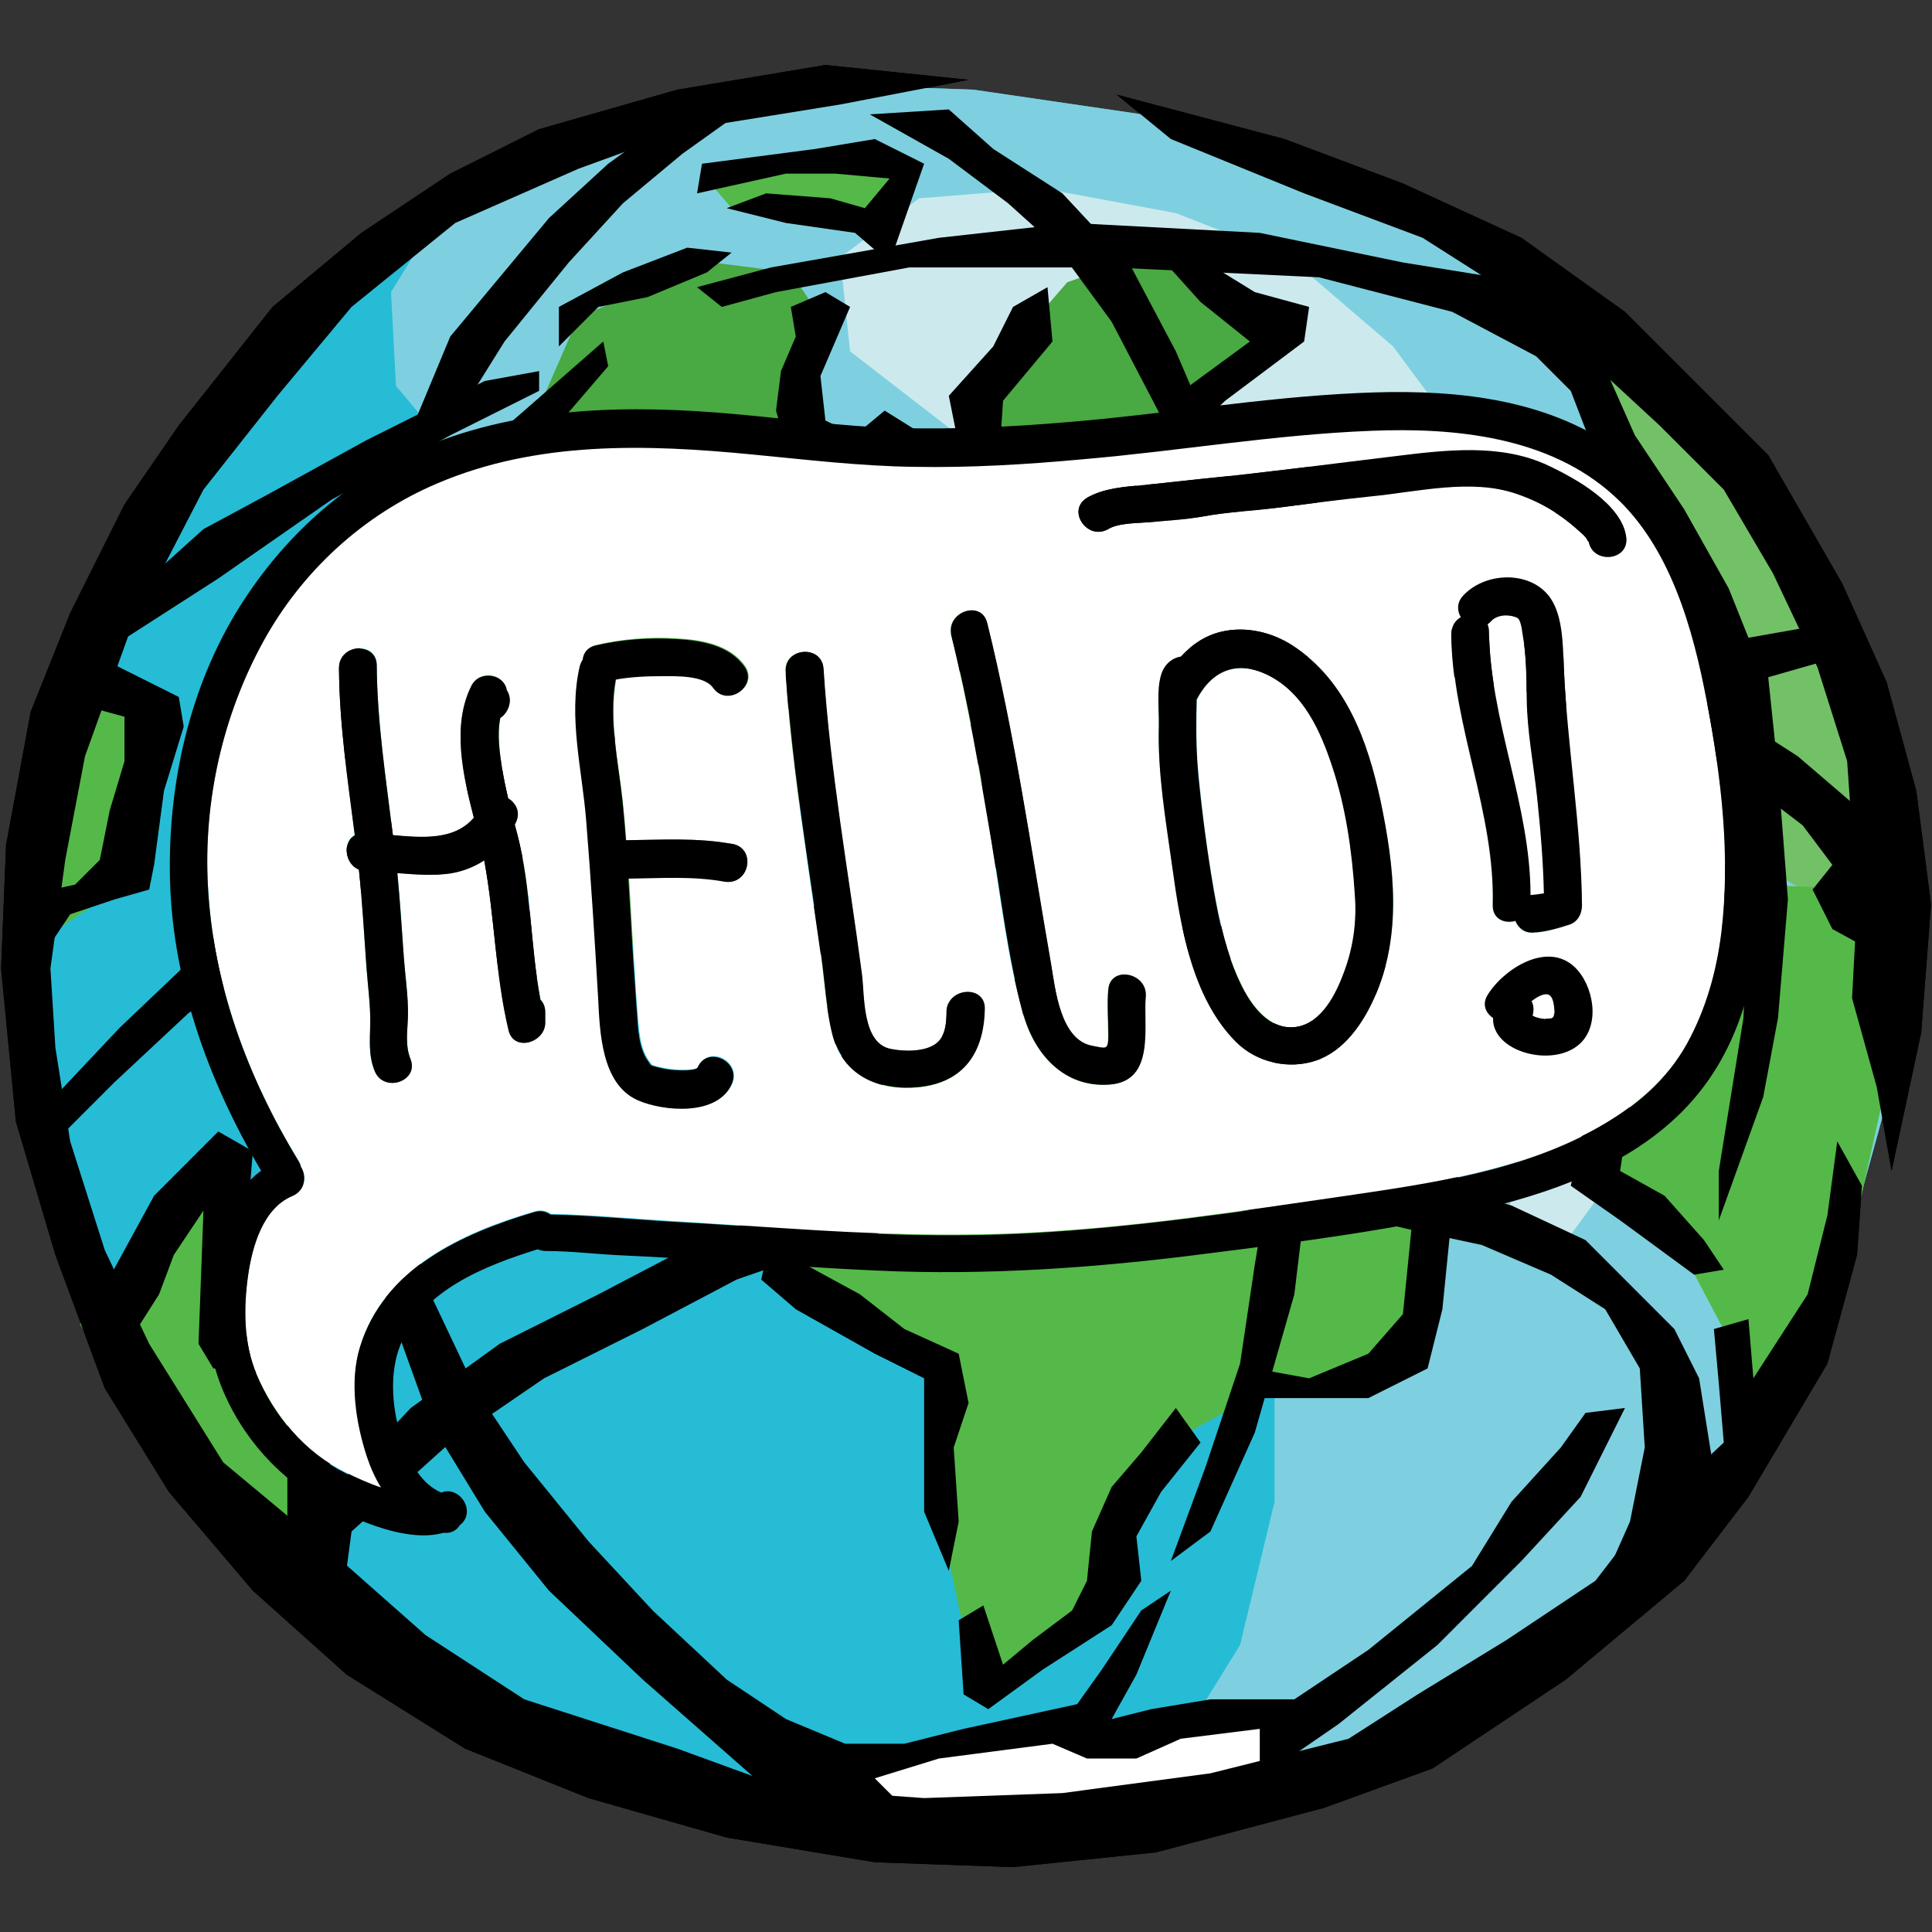 <svg xmlns="http://www.w3.org/2000/svg" xmlns:xlink="http://www.w3.org/1999/xlink" width="1000" zoomAndPan="magnify" viewBox="0 0 750 750" height="1000" preserveAspectRatio="xMidYMid meet" version="1.0"><rect x="0" y="0" width="750" height="750" fill="#333333" stroke="none"/><defs><clipPath id="23de2f4f1d"><path d="M 0 25.227 L 723 25.227 L 723 724.977 L 0 724.977 Z M 0 25.227 " clip-rule="nonzero"/></clipPath><clipPath id="2961416593"><path d="M 0 25.227 L 723 25.227 L 723 724.977 L 0 724.977 Z M 0 25.227 " clip-rule="nonzero"/></clipPath><clipPath id="fc1a2c7366"><path d="M 65.48 152 L 684.23 152 L 684.23 597 L 65.48 597 Z M 65.48 152 " clip-rule="nonzero"/></clipPath></defs><path fill="#26bcd6" d="M 159.465 80.812 L 78.984 174.727 L 27.242 257.152 L 11.918 335.734 L 8.09 420.078 L 40.664 515.926 L 103.895 602.164 L 180.539 669.234 L 301.254 707.594 L 398.992 715.238 L 523.52 686.496 L 636.562 619.422 L 701.711 538.898 L 732.383 427.754 L 732.383 312.738 L 709.387 222.645 L 651.914 147.898 L 584.832 94.227 L 519.68 65.48 L 456.469 46.309 L 377.902 34.812 L 324.234 32.895 L 247.605 48.23 L 159.465 80.812 " fill-opacity="1" fill-rule="evenodd"/><path fill="#cceaee" d="M 500.523 99.984 L 456.469 82.73 L 404.734 73.145 L 356.809 76.984 L 326.168 99.984 L 330.008 136.398 L 372.16 168.98 L 435.375 201.566 L 496.688 251.402 L 552.258 308.902 L 581.023 366.395 L 590.602 410.496 L 588.668 458.406 L 582.926 479.473 L 604.02 487.148 L 625.082 458.406 L 638.496 412.398 L 638.496 368.328 L 628.918 297.402 L 590.602 201.566 L 540.773 134.477 L 500.523 99.984 " fill-opacity="1" fill-rule="evenodd"/><path fill="#26bcd6" d="M 167.125 88.48 L 151.801 113.395 L 153.715 149.812 L 184.371 186.23 L 266.762 222.645 L 343.426 247.566 L 395.156 280.148 L 439.211 331.902 L 464.145 379.816 L 481.398 429.66 L 494.781 500.57 L 494.781 583 L 481.398 638.586 L 456.469 678.816 L 410.477 707.594 L 345.328 711.402 L 239.941 692.238 L 153.715 653.91 L 88.566 594.516 L 36.828 512.086 L 8.09 391.332 L 21.5 291.652 L 48.328 205.395 L 96.23 142.145 L 167.125 88.48 " fill-opacity="1" fill-rule="evenodd"/><path fill="#ededed" d="M 613.598 121.062 L 625.082 178.566 L 607.855 213.062 L 638.496 239.898 L 688.297 303.148 L 686.422 337.648 L 736.219 366.395 L 715.129 249.484 L 673.008 170.898 L 613.598 121.062 " fill-opacity="1" fill-rule="evenodd"/><path fill="#54b948" d="M 31.082 513.992 L 84.73 446.918 L 86.652 521.668 L 115.387 529.348 L 117.305 617.488 L 61.734 567.676 L 31.082 513.992 " fill-opacity="1" fill-rule="evenodd"/><path fill="#54b948" d="M 671.07 571.48 L 673.008 523.574 L 653.816 487.148 L 621.273 452.66 L 628.918 362.555 L 680.652 343.391 L 728.547 345.328 L 732.383 420.078 L 713.227 506.312 L 671.07 571.48 " fill-opacity="1" fill-rule="evenodd"/><path fill="#cceaee" d="M 295.508 703.754 L 356.809 678.816 L 420.055 673.074 L 504.363 661.555 L 492.848 694.172 L 416.219 711.402 L 347.23 717.176 L 295.508 703.754 " fill-opacity="1" fill-rule="evenodd"/><path fill="#54b948" d="M 32.996 257.152 L 61.734 280.148 L 48.328 343.391 L 8.09 370.234 L 32.996 257.152 " fill-opacity="1" fill-rule="evenodd"/><path fill="#54b948" d="M 377.902 650.07 L 362.582 579.16 L 366.418 535.059 L 308.922 492.891 L 318.492 450.758 L 328.074 414.305 L 387.48 385.59 L 456.469 362.555 L 500.523 366.395 L 557.996 389.398 L 559.93 439.242 L 548.449 527.41 L 508.199 540.801 L 489.043 540.801 L 446.887 563.836 L 429.633 600.227 L 421.957 628.973 L 383.645 663.492 L 377.902 650.07 " fill-opacity="1" fill-rule="evenodd"/><path fill="#54b948" d="M 211.195 328.066 L 238.023 358.746 L 253.352 374.074 L 337.652 412.398 L 366.418 399.012 L 354.906 389.398 L 360.648 351.07 L 335.75 337.648 L 310.84 364.492 L 284.012 349.137 L 291.672 316.574 L 211.195 328.066 " fill-opacity="1" fill-rule="evenodd"/><path fill="#54b948" d="M 272.52 67.398 L 331.91 61.641 L 354.906 67.398 L 343.426 90.395 L 307.004 80.812 L 284.012 80.812 L 272.52 67.398 " fill-opacity="1" fill-rule="evenodd"/><path fill="#49a942" d="M 276.348 101.891 L 224.613 122.98 L 211.195 153.648 L 159.465 213.062 L 163.293 247.566 L 159.465 287.816 L 176.711 335.734 L 199.703 375.977 L 207.367 329.988 L 238.023 364.492 L 287.844 324.238 L 337.652 295.484 L 368.324 287.816 L 385.578 333.816 L 402.801 287.816 L 423.895 276.32 L 454.531 241.816 L 504.363 191.98 L 492.848 165.145 L 421.957 213.062 L 446.887 167.062 L 494.781 124.902 L 452.629 96.145 L 414.312 109.559 L 377.902 151.727 L 377.902 197.73 L 362.582 201.566 L 349.164 174.727 L 310.84 174.727 L 307.004 153.648 L 314.656 117.227 L 307.004 105.73 L 276.348 101.891 " fill-opacity="1" fill-rule="evenodd"/><g clip-path="url(#23de2f4f1d)"><path fill="#000000" d="M 376 30.977 L 320.43 25.227 L 262.934 34.812 L 209.285 50.145 L 174.793 67.398 L 140.297 90.395 L 105.812 119.145 L 69.402 165.145 L 48.328 195.816 L 27.242 237.98 L 11.918 276.32 L 2.344 328.066 L 0.426 375.977 L 6.168 435.402 L 21.5 487.148 L 40.664 538.898 L 65.574 579.16 L 98.148 617.488 L 134.551 650.07 L 180.539 678.816 L 228.441 698.012 L 282.098 713.336 L 339.586 722.918 L 393.254 724.82 L 448.793 719.078 L 513.941 701.82 L 556.125 686.496 L 607.855 652.008 L 653.816 613.648 L 678.746 581.062 L 709.387 529.348 L 720.902 487.148 L 722.805 460.309 L 713.227 443.078 L 709.387 471.824 L 701.711 502.473 L 680.652 535.059 L 678.746 512.086 L 665.332 515.926 L 667.234 536.992 L 669.168 559.996 L 638.496 588.742 L 619.34 613.648 L 584.832 636.648 L 550.352 657.75 L 523.52 674.977 L 469.883 688.398 L 412.41 696.074 L 358.742 698.012 L 305.094 694.172 L 262.934 678.816 L 203.531 659.684 L 165.211 634.746 L 132.633 605.969 L 86.652 567.676 L 57.906 521.668 L 40.664 485.246 L 27.242 443.078 L 21.5 406.656 L 19.578 375.977 L 25.332 333.816 L 32.996 293.562 L 50.246 245.645 L 78.984 190.062 L 107.723 153.648 L 136.469 119.145 L 176.711 86.559 L 224.613 65.48 L 266.762 50.145 L 326.168 40.562 L 376 30.977 " fill-opacity="1" fill-rule="evenodd"/></g><path fill="#000000" d="M 433.473 36.73 L 498.621 53.977 L 544.613 71.23 L 590.602 92.316 L 630.82 121.062 L 686.422 176.652 L 715.129 226.484 L 732.383 264.816 L 743.895 306.988 L 749.637 351.07 L 745.801 400.883 L 734.316 454.566 L 728.547 421.98 L 718.965 387.492 L 720.902 351.07 L 717.062 295.484 L 705.551 259.07 L 688.297 222.645 L 669.168 190.062 L 644.238 165.145 L 594.41 119.145 L 552.258 92.316 L 506.266 75.062 L 454.531 53.977 L 433.473 36.73 " fill-opacity="1" fill-rule="evenodd"/><path fill="#000000" d="M 40.664 239.898 L 78.984 205.395 L 103.895 191.98 L 142.219 170.898 L 188.199 147.898 L 209.285 144.062 L 209.285 151.727 L 174.793 168.98 L 128.805 193.902 L 84.73 224.566 L 31.082 259.07 L 40.664 239.898 " fill-opacity="1" fill-rule="evenodd"/><path fill="#000000" d="M 15.75 372.168 L 27.242 354.91 L 44.492 349.137 L 57.906 345.328 L 59.82 335.734 L 63.656 306.988 L 71.32 282.07 L 69.402 270.562 L 34.91 253.312 L 27.242 272.484 L 48.328 278.234 L 48.328 295.484 L 42.582 314.652 L 38.746 333.816 L 29.16 343.391 L 11.918 347.23 L 15.75 372.168 " fill-opacity="1" fill-rule="evenodd"/><path fill="#000000" d="M 15.75 431.562 L 46.41 399.012 L 84.73 362.555 L 124.973 333.816 L 163.293 312.738 L 203.531 295.484 L 247.605 282.07 L 132.633 351.07 L 98.148 375.977 L 73.238 393.234 L 44.492 420.078 L 17.672 446.918 L 15.75 431.562 " fill-opacity="1" fill-rule="evenodd"/><path fill="#000000" d="M 36.828 506.312 L 59.82 464.18 L 84.73 439.242 L 98.148 446.918 L 92.395 517.832 L 111.559 517.832 L 123.055 527.41 L 126.891 548.48 L 128.805 579.16 L 159.465 546.574 L 193.957 521.668 L 232.277 502.473 L 272.52 481.406 L 326.168 460.309 L 376 454.566 L 410.477 454.566 L 397.059 466.051 L 330.008 481.406 L 285.926 496.73 L 249.523 515.926 L 211.195 535.059 L 174.793 559.996 L 136.469 594.516 L 132.633 623.23 L 111.559 604.066 L 111.559 548.48 L 109.641 538.898 L 96.23 531.219 L 82.812 531.219 L 77.066 521.668 L 78.984 469.922 L 67.484 487.148 L 61.734 502.473 L 48.328 523.574 L 36.828 506.312 " fill-opacity="1" fill-rule="evenodd"/><path fill="#000000" d="M 136.469 232.234 L 126.891 257.152 L 121.141 295.484 L 117.305 343.391 L 123.055 389.398 L 128.805 431.562 L 136.469 469.922 L 149.879 504.41 L 167.125 552.316 L 188.199 586.836 L 213.113 617.488 L 249.523 652.008 L 312.754 707.594 L 362.582 713.336 L 339.586 690.332 L 364.484 682.656 L 408.574 676.914 L 421.957 682.656 L 441.148 682.656 L 458.371 674.977 L 489.043 671.137 L 489.043 690.332 L 519.68 669.234 L 557.996 638.586 L 590.602 605.969 L 613.598 581.062 L 630.82 546.574 L 615.5 548.48 L 605.922 561.898 L 586.766 583 L 571.414 607.906 L 531.195 640.488 L 502.457 659.684 L 469.883 659.684 L 446.887 663.492 L 431.539 667.332 L 441.148 650.07 L 454.531 617.488 L 443.051 625.164 L 427.699 648.168 L 418.152 661.555 L 374.062 671.137 L 351.066 676.914 L 328.074 676.914 L 305.094 667.332 L 282.098 652.008 L 253.352 625.164 L 228.441 598.324 L 203.531 567.672 L 184.371 538.898 L 167.125 502.473 L 155.625 467.984 L 146.051 437.305 L 140.297 399.008 L 136.469 352.973 L 132.633 303.148 L 138.391 268.652 L 140.297 247.566 L 136.469 232.234 " fill-opacity="1" fill-rule="evenodd"/><path fill="#000000" d="M 270.598 38.641 L 236.105 63.562 L 213.113 84.648 L 174.793 130.645 L 155.625 176.652 L 176.711 163.234 L 195.867 132.566 L 220.781 101.891 L 241.859 78.891 L 264.852 59.73 L 291.672 40.562 L 270.598 38.641 " fill-opacity="1" fill-rule="evenodd"/><path fill="#000000" d="M 337.652 44.398 L 368.324 61.641 L 391.32 78.891 L 410.477 96.145 L 431.539 124.902 L 454.531 168.98 L 467.949 211.152 L 485.203 257.152 L 494.781 316.574 L 494.781 395.141 L 492.848 456.5 L 487.105 490.988 L 481.398 529.348 L 467.949 569.578 L 454.531 605.969 L 469.883 594.516 L 487.105 556.156 L 502.457 502.473 L 510.102 439.242 L 513.941 395.141 L 508.199 329.988 L 504.363 272.484 L 492.848 230.316 L 479.465 190.062 L 456.469 136.398 L 439.215 103.812 L 412.41 75.062 L 385.578 57.812 L 368.324 42.477 L 337.652 44.398 " fill-opacity="1" fill-rule="evenodd"/><path fill="#000000" d="M 301.254 262.895 L 356.809 247.566 L 412.41 239.898 L 454.531 237.98 L 498.621 234.152 L 554.191 241.816 L 596.344 251.402 L 671.07 276.32 L 697.875 293.562 L 738.125 328.066 L 732.383 372.168 L 711.32 360.652 L 703.645 345.328 L 711.32 335.734 L 699.809 320.402 L 667.234 295.484 L 636.562 283.988 L 592.508 268.652 L 546.516 259.07 L 508.199 255.23 L 464.145 251.402 L 418.152 253.312 L 372.16 260.98 L 339.586 266.738 L 293.594 278.234 L 301.254 262.895 " fill-opacity="1" fill-rule="evenodd"/><path fill="#000000" d="M 379.805 385.59 L 414.312 372.168 L 443.051 360.652 L 487.105 358.746 L 481.398 372.168 L 450.727 372.168 L 421.957 381.75 L 383.645 400.883 L 379.805 385.59 " fill-opacity="1" fill-rule="evenodd"/><path fill="#000000" d="M 454.531 460.309 L 498.621 454.566 L 554.191 458.406 L 586.766 467.984 L 615.5 481.406 L 649.98 515.926 L 659.59 535.059 L 667.234 583 L 617.438 625.164 L 632.758 590.676 L 638.496 561.898 L 636.562 531.219 L 623.145 508.25 L 602.086 494.828 L 575.25 483.312 L 548.449 477.566 L 515.875 469.922 L 475.625 469.922 L 454.531 471.824 L 454.531 460.309 " fill-opacity="1" fill-rule="evenodd"/><path fill="#000000" d="M 529.293 364.492 L 538.871 375.977 L 563.77 375.977 L 573.348 389.398 L 571.414 425.82 L 563.77 469.922 L 559.934 508.25 L 554.191 531.219 L 531.195 542.738 L 485.203 542.738 L 487.105 531.219 L 508.199 535.059 L 531.195 525.508 L 544.613 510.152 L 548.449 471.824 L 556.125 420.078 L 554.191 393.234 L 540.773 389.398 L 527.355 383.652 L 529.293 364.492 " fill-opacity="1" fill-rule="evenodd"/><path fill="#000000" d="M 372.16 628.973 L 374.062 657.75 L 383.645 663.492 L 404.734 648.168 L 431.539 630.906 L 443.051 613.648 L 441.148 596.418 L 450.727 579.16 L 466.047 559.996 L 456.469 546.574 L 443.051 563.836 L 431.539 577.254 L 423.895 594.516 L 421.957 613.648 L 416.219 625.164 L 400.898 636.648 L 389.383 646.23 L 381.738 623.23 L 372.16 628.973 " fill-opacity="1" fill-rule="evenodd"/><path fill="#000000" d="M 619.34 134.477 L 634.66 168.98 L 653.816 197.73 L 671.07 228.406 L 678.746 247.566 L 711.32 241.816 L 713.227 255.23 L 686.422 262.895 L 690.23 299.32 L 694.066 349.133 L 690.23 395.141 L 684.488 425.82 L 667.234 473.73 L 667.234 454.566 L 676.812 395.141 L 678.746 347.23 L 678.746 310.816 L 669.168 270.562 L 661.492 239.898 L 648.074 213.062 L 630.82 190.062 L 615.5 211.152 L 630.82 228.406 L 646.172 237.98 L 644.238 247.566 L 628.918 245.645 L 605.922 228.406 L 594.41 213.062 L 605.922 195.816 L 619.34 176.652 L 609.762 151.727 L 596.344 138.312 L 563.77 121.062 L 512.039 107.648 L 431.539 103.812 L 353.004 103.812 L 301.254 113.395 L 280.18 119.145 L 270.598 111.48 L 299.336 103.812 L 364.484 92.316 L 416.219 86.559 L 489.043 90.395 L 544.613 101.891 L 604.02 111.48 L 619.34 134.477 " fill-opacity="1" fill-rule="evenodd"/><path fill="#000000" d="M 249.523 377.91 L 307.004 399.012 L 328.074 406.656 L 314.656 437.305 L 299.336 479.473 L 295.508 496.73 L 308.922 508.25 L 339.586 525.508 L 358.742 535.059 L 358.742 586.836 L 368.324 609.809 L 372.16 590.676 L 370.227 561.898 L 376 544.641 L 372.16 525.508 L 351.07 515.926 L 333.844 502.473 L 312.754 490.988 L 324.234 443.078 L 343.426 420.078 L 337.652 400.883 L 308.922 383.652 L 278.258 372.168 L 262.934 364.492 L 249.523 377.91 " fill-opacity="1" fill-rule="evenodd"/><path fill="#000000" d="M 239.941 358.746 L 236.105 343.391 L 226.52 324.238 L 215.031 314.652 L 193.957 320.402 L 186.289 341.488 L 180.539 333.816 L 169.043 335.734 L 169.043 343.391 L 186.289 366.395 L 199.703 381.75 L 213.113 377.91 L 209.285 364.492 L 203.531 347.23 L 201.621 333.816 L 211.195 329.988 L 218.859 345.328 L 230.359 362.555 L 239.941 368.328 L 239.941 358.746 " fill-opacity="1" fill-rule="evenodd"/><path fill="#000000" d="M 236.105 142.145 L 213.113 168.98 L 190.117 186.23 L 169.043 218.816 L 176.711 228.406 L 176.711 245.645 L 170.953 262.895 L 167.125 285.898 L 169.043 322.32 L 155.625 306.988 L 147.965 278.234 L 155.625 249.484 L 157.543 234.152 L 151.801 222.645 L 157.543 205.395 L 174.793 184.316 L 203.531 159.398 L 234.195 132.566 L 236.105 142.145 " fill-opacity="1" fill-rule="evenodd"/><path fill="#000000" d="M 216.953 119.145 L 241.859 105.73 L 266.762 96.145 L 284.012 98.062 L 274.43 105.73 L 251.438 115.316 L 232.277 119.145 L 216.953 134.477 L 216.953 119.145 " fill-opacity="1" fill-rule="evenodd"/><path fill="#000000" d="M 307.004 119.145 L 308.922 130.645 L 303.176 144.062 L 301.254 159.398 L 305.094 172.82 L 314.656 182.395 L 331.91 184.316 L 345.328 182.395 L 351.07 201.566 L 368.324 209.23 L 381.738 201.566 L 387.48 184.316 L 389.383 155.566 L 408.574 132.566 L 406.637 111.48 L 393.254 119.145 L 385.578 134.477 L 368.324 153.648 L 372.16 172.82 L 370.227 191.98 L 362.582 186.23 L 358.742 168.98 L 343.426 159.398 L 331.91 168.98 L 320.43 163.234 L 318.492 145.984 L 330.008 119.145 L 320.43 113.395 L 307.004 119.145 " fill-opacity="1" fill-rule="evenodd"/><path fill="#000000" d="M 462.207 98.062 L 487.105 113.395 L 508.199 119.145 L 506.266 132.566 L 475.625 155.566 L 435.375 193.902 L 494.781 159.398 L 506.266 167.062 L 512.039 199.648 L 498.621 209.23 L 483.301 213.062 L 460.305 239.898 L 443.051 264.816 L 431.539 282.07 L 414.312 293.562 L 400.898 295.484 L 402.801 312.738 L 397.059 333.816 L 383.645 337.648 L 376 329.988 L 370.227 316.574 L 368.324 303.148 L 356.809 295.484 L 335.75 303.148 L 314.656 316.574 L 310.84 303.148 L 339.586 285.898 L 364.484 278.234 L 379.805 282.07 L 379.805 299.32 L 385.578 320.402 L 389.383 303.148 L 395.156 285.898 L 418.152 278.234 L 441.148 257.152 L 454.531 234.148 L 481.398 205.395 L 487.105 190.062 L 485.203 176.648 L 466.047 190.062 L 439.211 207.312 L 421.957 220.734 L 410.477 207.312 L 435.375 176.648 L 456.469 153.648 L 485.203 132.566 L 466.047 117.227 L 448.793 98.062 L 462.207 98.062 " fill-opacity="1" fill-rule="evenodd"/><path fill="#000000" d="M 686.422 328.066 L 619.34 358.746 L 623.145 389.398 L 617.438 421.98 L 613.598 443.078 L 609.762 460.309 L 628.918 473.73 L 657.656 494.828 L 669.168 492.891 L 661.492 481.406 L 646.172 464.18 L 628.918 454.566 L 634.66 416.238 L 642.336 381.75 L 646.172 366.395 L 669.168 351.07 L 686.422 347.23 L 686.422 328.066 " fill-opacity="1" fill-rule="evenodd"/><path fill="#000000" d="M 293.594 310.816 L 282.098 329.988 L 282.098 351.07 L 297.426 364.492 L 316.59 372.168 L 330.008 360.652 L 335.75 349.133 L 351.07 358.746 L 337.652 366.395 L 335.75 379.816 L 343.426 389.398 L 366.418 402.816 L 370.227 391.332 L 360.648 383.652 L 358.742 375.977 L 366.418 366.395 L 368.324 356.812 L 360.648 341.488 L 347.23 331.902 L 331.91 333.816 L 320.43 349.137 L 310.84 354.91 L 295.508 347.23 L 297.426 333.816 L 305.094 320.402 L 293.594 310.816 " fill-opacity="1" fill-rule="evenodd"/><path fill="#000000" d="M 272.52 63.562 L 316.59 57.812 L 339.586 53.977 L 358.742 63.562 L 345.328 101.891 L 331.91 90.395 L 305.094 86.559 L 282.098 80.812 L 297.426 75.062 L 322.332 76.984 L 335.75 80.812 L 345.328 69.309 L 324.234 67.398 L 305.094 67.398 L 270.598 75.062 L 272.52 63.562 " fill-opacity="1" fill-rule="evenodd"/><path fill="#7ed0e0" d="M 159.465 80.812 L 78.984 174.727 L 27.242 257.152 L 11.918 335.734 L 8.09 420.078 L 40.664 515.926 L 103.895 602.164 L 180.539 669.234 L 301.254 707.594 L 398.992 715.238 L 523.52 686.496 L 636.562 619.422 L 701.711 538.898 L 732.383 427.754 L 732.383 312.738 L 709.387 222.645 L 651.914 147.898 L 584.832 94.227 L 519.68 65.48 L 456.469 46.309 L 377.902 34.812 L 324.234 32.895 L 247.605 48.23 L 159.465 80.812 " fill-opacity="1" fill-rule="evenodd"/><path fill="#cceaee" d="M 500.523 99.984 L 456.469 82.73 L 404.734 73.145 L 356.809 76.984 L 326.168 99.984 L 330.008 136.398 L 372.16 168.98 L 435.375 201.566 L 496.688 251.402 L 552.258 308.902 L 581.023 366.395 L 590.602 410.496 L 588.668 458.406 L 582.926 479.473 L 604.02 487.148 L 625.082 458.406 L 638.496 412.398 L 638.496 368.328 L 628.918 297.402 L 590.602 201.566 L 540.773 134.477 L 500.523 99.984 " fill-opacity="1" fill-rule="evenodd"/><path fill="#26bcd6" d="M 167.125 88.48 L 151.801 113.395 L 153.715 149.812 L 184.371 186.23 L 266.762 222.645 L 343.426 247.566 L 395.156 280.148 L 439.211 331.902 L 464.145 379.816 L 481.398 429.66 L 494.781 500.57 L 494.781 583 L 481.398 638.586 L 456.469 678.816 L 410.477 707.594 L 345.328 711.402 L 239.941 692.238 L 153.715 653.91 L 88.566 594.516 L 36.828 512.086 L 8.09 391.332 L 21.5 291.652 L 48.328 205.395 L 96.23 142.145 L 167.125 88.48 " fill-opacity="1" fill-rule="evenodd"/><path fill="#73c167" d="M 613.598 121.062 L 625.082 178.566 L 607.855 213.062 L 638.496 239.898 L 688.297 303.148 L 686.422 337.648 L 736.219 366.395 L 715.129 249.484 L 673.008 170.898 L 613.598 121.062 " fill-opacity="1" fill-rule="evenodd"/><path fill="#54b948" d="M 31.082 513.992 L 84.73 446.918 L 86.652 521.668 L 115.387 529.348 L 117.305 617.488 L 61.734 567.676 L 31.082 513.992 " fill-opacity="1" fill-rule="evenodd"/><path fill="#54b948" d="M 671.07 571.48 L 673.008 523.574 L 653.816 487.148 L 621.273 452.66 L 628.918 362.555 L 680.652 343.391 L 728.547 345.328 L 732.383 420.078 L 713.227 506.312 L 671.07 571.48 " fill-opacity="1" fill-rule="evenodd"/><path fill="#ffffff" d="M 295.508 703.754 L 356.809 678.816 L 420.055 673.074 L 504.363 661.555 L 492.848 694.172 L 416.219 711.402 L 347.23 717.176 L 295.508 703.754 " fill-opacity="1" fill-rule="evenodd"/><path fill="#54b948" d="M 32.996 257.152 L 61.734 280.148 L 48.328 343.391 L 8.09 370.234 L 32.996 257.152 " fill-opacity="1" fill-rule="evenodd"/><path fill="#54b948" d="M 377.902 650.07 L 362.582 579.16 L 366.418 535.059 L 308.922 492.891 L 318.492 450.758 L 328.074 414.305 L 387.48 385.59 L 456.469 362.555 L 500.523 366.395 L 557.996 389.398 L 559.93 439.242 L 548.449 527.41 L 508.199 540.801 L 489.043 540.801 L 446.887 563.836 L 429.633 600.227 L 421.957 628.973 L 383.645 663.492 L 377.902 650.07 " fill-opacity="1" fill-rule="evenodd"/><path fill="#54b948" d="M 211.195 328.066 L 238.023 358.746 L 253.352 374.074 L 337.652 412.398 L 366.418 399.012 L 354.906 389.398 L 360.648 351.07 L 335.75 337.648 L 310.84 364.492 L 284.012 349.137 L 291.672 316.574 L 211.195 328.066 " fill-opacity="1" fill-rule="evenodd"/><path fill="#54b948" d="M 272.52 67.398 L 331.91 61.641 L 354.906 67.398 L 343.426 90.395 L 307.004 80.812 L 284.012 80.812 L 272.52 67.398 " fill-opacity="1" fill-rule="evenodd"/><path fill="#49a942" d="M 276.348 101.891 L 224.613 122.98 L 211.195 153.648 L 159.465 213.062 L 163.293 247.566 L 159.465 287.816 L 176.711 335.734 L 199.703 375.977 L 207.367 329.988 L 238.023 364.492 L 287.844 324.238 L 337.652 295.484 L 368.324 287.816 L 385.578 333.816 L 402.801 287.816 L 423.895 276.32 L 454.531 241.816 L 504.363 191.98 L 492.848 165.145 L 421.957 213.062 L 446.887 167.062 L 494.781 124.902 L 452.629 96.145 L 414.312 109.559 L 377.902 151.727 L 377.902 197.73 L 362.582 201.566 L 349.164 174.727 L 310.84 174.727 L 307.004 153.648 L 314.656 117.227 L 307.004 105.73 L 276.348 101.891 " fill-opacity="1" fill-rule="evenodd"/><g clip-path="url(#2961416593)"><path fill="#000000" d="M 376 30.977 L 320.43 25.227 L 262.934 34.812 L 209.285 50.145 L 174.793 67.398 L 140.297 90.395 L 105.812 119.145 L 69.402 165.145 L 48.328 195.816 L 27.242 237.98 L 11.918 276.32 L 2.344 328.066 L 0.426 375.977 L 6.168 435.402 L 21.5 487.148 L 40.664 538.898 L 65.574 579.16 L 98.148 617.488 L 134.551 650.07 L 180.539 678.816 L 228.441 698.012 L 282.098 713.336 L 339.586 722.918 L 393.254 724.82 L 448.793 719.078 L 513.941 701.82 L 556.125 686.496 L 607.855 652.008 L 653.816 613.648 L 678.746 581.062 L 709.387 529.348 L 720.902 487.148 L 722.805 460.309 L 713.227 443.078 L 709.387 471.824 L 701.711 502.473 L 680.652 535.059 L 678.746 512.086 L 665.332 515.926 L 667.234 536.992 L 669.168 559.996 L 638.496 588.742 L 619.34 613.648 L 584.832 636.648 L 550.352 657.75 L 523.52 674.977 L 469.883 688.398 L 412.41 696.074 L 358.742 698.012 L 305.094 694.172 L 262.934 678.816 L 203.531 659.684 L 165.211 634.746 L 132.633 605.969 L 86.652 567.676 L 57.906 521.668 L 40.664 485.246 L 27.242 443.078 L 21.5 406.656 L 19.578 375.977 L 25.332 333.816 L 32.996 293.562 L 50.246 245.645 L 78.984 190.062 L 107.723 153.648 L 136.469 119.145 L 176.711 86.559 L 224.613 65.48 L 266.762 50.145 L 326.168 40.562 L 376 30.977 " fill-opacity="1" fill-rule="evenodd"/></g><path fill="#000000" d="M 433.473 36.73 L 498.621 53.977 L 544.613 71.23 L 590.602 92.316 L 630.82 121.062 L 686.422 176.652 L 715.129 226.484 L 732.383 264.816 L 743.895 306.988 L 749.637 351.07 L 745.801 400.883 L 734.316 454.566 L 728.547 421.98 L 718.965 387.492 L 720.902 351.07 L 717.062 295.484 L 705.551 259.07 L 688.297 222.645 L 669.168 190.062 L 644.238 165.145 L 594.41 119.145 L 552.258 92.316 L 506.266 75.062 L 454.531 53.977 L 433.473 36.73 " fill-opacity="1" fill-rule="evenodd"/><path fill="#000000" d="M 40.664 239.898 L 78.984 205.395 L 103.895 191.98 L 142.219 170.898 L 188.199 147.898 L 209.285 144.062 L 209.285 151.727 L 174.793 168.98 L 128.805 193.902 L 84.73 224.566 L 31.082 259.07 L 40.664 239.898 " fill-opacity="1" fill-rule="evenodd"/><path fill="#000000" d="M 15.75 372.168 L 27.242 354.91 L 44.492 349.137 L 57.906 345.328 L 59.82 335.734 L 63.656 306.988 L 71.32 282.07 L 69.402 270.562 L 34.91 253.312 L 27.242 272.484 L 48.328 278.234 L 48.328 295.484 L 42.582 314.652 L 38.746 333.816 L 29.16 343.391 L 11.918 347.23 L 15.75 372.168 " fill-opacity="1" fill-rule="evenodd"/><path fill="#000000" d="M 15.75 431.562 L 46.41 399.012 L 84.73 362.555 L 124.973 333.816 L 163.293 312.738 L 203.531 295.484 L 247.605 282.07 L 132.633 351.07 L 98.148 375.977 L 73.238 393.234 L 44.492 420.078 L 17.672 446.918 L 15.75 431.562 " fill-opacity="1" fill-rule="evenodd"/><path fill="#000000" d="M 36.828 506.312 L 59.82 464.18 L 84.73 439.242 L 98.148 446.918 L 92.395 517.832 L 111.559 517.832 L 123.055 527.41 L 126.891 548.48 L 128.805 579.16 L 159.465 546.574 L 193.957 521.668 L 232.277 502.473 L 272.52 481.406 L 326.168 460.309 L 376 454.566 L 410.477 454.566 L 397.059 466.051 L 330.008 481.406 L 285.926 496.73 L 249.523 515.926 L 211.195 535.059 L 174.793 559.996 L 136.469 594.516 L 132.633 623.23 L 111.559 604.066 L 111.559 548.48 L 109.641 538.898 L 96.23 531.219 L 82.812 531.219 L 77.066 521.668 L 78.984 469.922 L 67.484 487.148 L 61.734 502.473 L 48.328 523.574 L 36.828 506.312 " fill-opacity="1" fill-rule="evenodd"/><path fill="#000000" d="M 136.469 232.234 L 126.891 257.152 L 121.141 295.484 L 117.305 343.391 L 123.055 389.398 L 128.805 431.562 L 136.469 469.922 L 149.879 504.41 L 167.125 552.316 L 188.199 586.836 L 213.113 617.488 L 249.523 652.008 L 312.754 707.594 L 362.582 713.336 L 339.586 690.332 L 364.484 682.656 L 408.574 676.914 L 421.957 682.656 L 441.148 682.656 L 458.371 674.977 L 489.043 671.137 L 489.043 690.332 L 519.68 669.234 L 557.996 638.586 L 590.602 605.969 L 613.598 581.062 L 630.82 546.574 L 615.5 548.48 L 605.922 561.898 L 586.766 583 L 571.414 607.906 L 531.195 640.488 L 502.457 659.684 L 469.883 659.684 L 446.887 663.492 L 431.539 667.332 L 441.148 650.07 L 454.531 617.488 L 443.051 625.164 L 427.699 648.168 L 418.152 661.555 L 374.062 671.137 L 351.066 676.914 L 328.074 676.914 L 305.094 667.332 L 282.098 652.008 L 253.352 625.164 L 228.441 598.324 L 203.531 567.672 L 184.371 538.898 L 167.125 502.473 L 155.625 467.984 L 146.051 437.305 L 140.297 399.008 L 136.469 352.973 L 132.633 303.148 L 138.391 268.652 L 140.297 247.566 L 136.469 232.234 " fill-opacity="1" fill-rule="evenodd"/><path fill="#000000" d="M 270.598 38.641 L 236.105 63.562 L 213.113 84.648 L 174.793 130.645 L 155.625 176.652 L 176.711 163.234 L 195.867 132.566 L 220.781 101.891 L 241.859 78.891 L 264.852 59.73 L 291.672 40.562 L 270.598 38.641 " fill-opacity="1" fill-rule="evenodd"/><path fill="#000000" d="M 337.652 44.398 L 368.324 61.641 L 391.32 78.891 L 410.477 96.145 L 431.539 124.902 L 454.531 168.98 L 467.949 211.152 L 485.203 257.152 L 494.781 316.574 L 494.781 395.141 L 492.848 456.5 L 487.105 490.988 L 481.398 529.348 L 467.949 569.578 L 454.531 605.969 L 469.883 594.516 L 487.105 556.156 L 502.457 502.473 L 510.102 439.242 L 513.941 395.141 L 508.199 329.988 L 504.363 272.484 L 492.848 230.316 L 479.465 190.062 L 456.469 136.398 L 439.215 103.812 L 412.41 75.062 L 385.578 57.812 L 368.324 42.477 L 337.652 44.398 " fill-opacity="1" fill-rule="evenodd"/><path fill="#000000" d="M 301.254 262.895 L 356.809 247.566 L 412.41 239.898 L 454.531 237.98 L 498.621 234.152 L 554.191 241.816 L 596.344 251.402 L 671.07 276.32 L 697.875 293.562 L 738.125 328.066 L 732.383 372.168 L 711.32 360.652 L 703.645 345.328 L 711.32 335.734 L 699.809 320.402 L 667.234 295.484 L 636.562 283.988 L 592.508 268.652 L 546.516 259.07 L 508.199 255.23 L 464.145 251.402 L 418.152 253.312 L 372.16 260.98 L 339.586 266.738 L 293.594 278.234 L 301.254 262.895 " fill-opacity="1" fill-rule="evenodd"/><path fill="#000000" d="M 379.805 385.59 L 414.312 372.168 L 443.051 360.652 L 487.105 358.746 L 481.398 372.168 L 450.727 372.168 L 421.957 381.75 L 383.645 400.883 L 379.805 385.59 " fill-opacity="1" fill-rule="evenodd"/><path fill="#000000" d="M 454.531 460.309 L 498.621 454.566 L 554.191 458.406 L 586.766 467.984 L 615.5 481.406 L 649.98 515.926 L 659.59 535.059 L 667.234 583 L 617.438 625.164 L 632.758 590.676 L 638.496 561.898 L 636.562 531.219 L 623.145 508.25 L 602.086 494.828 L 575.25 483.312 L 548.449 477.566 L 515.875 469.922 L 475.625 469.922 L 454.531 471.824 L 454.531 460.309 " fill-opacity="1" fill-rule="evenodd"/><path fill="#000000" d="M 529.293 364.492 L 538.871 375.977 L 563.77 375.977 L 573.348 389.398 L 571.414 425.82 L 563.77 469.922 L 559.934 508.25 L 554.191 531.219 L 531.195 542.738 L 485.203 542.738 L 487.105 531.219 L 508.199 535.059 L 531.195 525.508 L 544.613 510.152 L 548.449 471.824 L 556.125 420.078 L 554.191 393.234 L 540.773 389.398 L 527.355 383.652 L 529.293 364.492 " fill-opacity="1" fill-rule="evenodd"/><path fill="#000000" d="M 372.16 628.973 L 374.062 657.75 L 383.645 663.492 L 404.734 648.168 L 431.539 630.906 L 443.051 613.648 L 441.148 596.418 L 450.727 579.16 L 466.047 559.996 L 456.469 546.574 L 443.051 563.836 L 431.539 577.254 L 423.895 594.516 L 421.957 613.648 L 416.219 625.164 L 400.898 636.648 L 389.383 646.23 L 381.738 623.23 L 372.16 628.973 " fill-opacity="1" fill-rule="evenodd"/><path fill="#000000" d="M 619.34 134.477 L 634.66 168.98 L 653.816 197.73 L 671.07 228.406 L 678.746 247.566 L 711.32 241.816 L 713.227 255.23 L 686.422 262.895 L 690.23 299.32 L 694.066 349.133 L 690.23 395.141 L 684.488 425.82 L 667.234 473.73 L 667.234 454.566 L 676.812 395.141 L 678.746 347.23 L 678.746 310.816 L 669.168 270.562 L 661.492 239.898 L 648.074 213.062 L 630.82 190.062 L 615.5 211.152 L 630.82 228.406 L 646.172 237.98 L 644.238 247.566 L 628.918 245.645 L 605.922 228.406 L 594.41 213.062 L 605.922 195.816 L 619.34 176.652 L 609.762 151.727 L 596.344 138.312 L 563.77 121.062 L 512.039 107.648 L 431.539 103.812 L 353.004 103.812 L 301.254 113.395 L 280.18 119.145 L 270.598 111.48 L 299.336 103.812 L 364.484 92.316 L 416.219 86.559 L 489.043 90.395 L 544.613 101.891 L 604.02 111.48 L 619.34 134.477 " fill-opacity="1" fill-rule="evenodd"/><path fill="#000000" d="M 249.523 377.91 L 307.004 399.012 L 328.074 406.656 L 314.656 437.305 L 299.336 479.473 L 295.508 496.73 L 308.922 508.25 L 339.586 525.508 L 358.742 535.059 L 358.742 586.836 L 368.324 609.809 L 372.16 590.676 L 370.227 561.898 L 376 544.641 L 372.16 525.508 L 351.07 515.926 L 333.844 502.473 L 312.754 490.988 L 324.234 443.078 L 343.426 420.078 L 337.652 400.883 L 308.922 383.652 L 278.258 372.168 L 262.934 364.492 L 249.523 377.91 " fill-opacity="1" fill-rule="evenodd"/><path fill="#000000" d="M 239.941 358.746 L 236.105 343.391 L 226.52 324.238 L 215.031 314.652 L 193.957 320.402 L 186.289 341.488 L 180.539 333.816 L 169.043 335.734 L 169.043 343.391 L 186.289 366.395 L 199.703 381.75 L 213.113 377.91 L 209.285 364.492 L 203.531 347.23 L 201.621 333.816 L 211.195 329.988 L 218.859 345.328 L 230.359 362.555 L 239.941 368.328 L 239.941 358.746 " fill-opacity="1" fill-rule="evenodd"/><path fill="#000000" d="M 236.105 142.145 L 213.113 168.98 L 190.117 186.23 L 169.043 218.816 L 176.711 228.406 L 176.711 245.645 L 170.953 262.895 L 167.125 285.898 L 169.043 322.32 L 155.625 306.988 L 147.965 278.234 L 155.625 249.484 L 157.543 234.152 L 151.801 222.645 L 157.543 205.395 L 174.793 184.316 L 203.531 159.398 L 234.195 132.566 L 236.105 142.145 " fill-opacity="1" fill-rule="evenodd"/><path fill="#000000" d="M 216.953 119.145 L 241.859 105.73 L 266.762 96.145 L 284.012 98.062 L 274.43 105.73 L 251.438 115.316 L 232.277 119.145 L 216.953 134.477 L 216.953 119.145 " fill-opacity="1" fill-rule="evenodd"/><path fill="#000000" d="M 307.004 119.145 L 308.922 130.645 L 303.176 144.062 L 301.254 159.398 L 305.094 172.82 L 314.656 182.395 L 331.91 184.316 L 345.328 182.395 L 351.07 201.566 L 368.324 209.23 L 381.738 201.566 L 387.48 184.316 L 389.383 155.566 L 408.574 132.566 L 406.637 111.48 L 393.254 119.145 L 385.578 134.477 L 368.324 153.648 L 372.16 172.82 L 370.227 191.98 L 362.582 186.23 L 358.742 168.98 L 343.426 159.398 L 331.91 168.98 L 320.43 163.234 L 318.492 145.984 L 330.008 119.145 L 320.43 113.395 L 307.004 119.145 " fill-opacity="1" fill-rule="evenodd"/><path fill="#000000" d="M 462.207 98.062 L 487.105 113.395 L 508.199 119.145 L 506.266 132.566 L 475.625 155.566 L 435.375 193.902 L 494.781 159.398 L 506.266 167.062 L 512.039 199.648 L 498.621 209.23 L 483.301 213.062 L 460.305 239.898 L 443.051 264.816 L 431.539 282.07 L 414.312 293.562 L 400.898 295.484 L 402.801 312.738 L 397.059 333.816 L 383.645 337.648 L 376 329.988 L 370.227 316.574 L 368.324 303.148 L 356.809 295.484 L 335.75 303.148 L 314.656 316.574 L 310.84 303.148 L 339.586 285.898 L 364.484 278.234 L 379.805 282.07 L 379.805 299.32 L 385.578 320.402 L 389.383 303.148 L 395.156 285.898 L 418.152 278.234 L 441.148 257.152 L 454.531 234.148 L 481.398 205.395 L 487.105 190.062 L 485.203 176.648 L 466.047 190.062 L 439.211 207.312 L 421.957 220.734 L 410.477 207.312 L 435.375 176.648 L 456.469 153.648 L 485.203 132.566 L 466.047 117.227 L 448.793 98.062 L 462.207 98.062 " fill-opacity="1" fill-rule="evenodd"/><path fill="#000000" d="M 686.422 328.066 L 619.34 358.746 L 623.145 389.398 L 617.438 421.98 L 613.598 443.078 L 609.762 460.309 L 628.918 473.73 L 657.656 494.828 L 669.168 492.891 L 661.492 481.406 L 646.172 464.18 L 628.918 454.566 L 634.66 416.238 L 642.336 381.75 L 646.172 366.395 L 669.168 351.07 L 686.422 347.23 L 686.422 328.066 " fill-opacity="1" fill-rule="evenodd"/><path fill="#000000" d="M 293.594 310.816 L 282.098 329.988 L 282.098 351.07 L 297.426 364.492 L 316.59 372.168 L 330.008 360.652 L 335.75 349.133 L 351.07 358.746 L 337.652 366.395 L 335.75 379.816 L 343.426 389.398 L 366.418 402.816 L 370.227 391.332 L 360.648 383.652 L 358.742 375.977 L 366.418 366.395 L 368.324 356.812 L 360.648 341.488 L 347.23 331.902 L 331.91 333.816 L 320.43 349.137 L 310.84 354.91 L 295.508 347.23 L 297.426 333.816 L 305.094 320.402 L 293.594 310.816 " fill-opacity="1" fill-rule="evenodd"/><path fill="#000000" d="M 272.52 63.562 L 316.59 57.812 L 339.586 53.977 L 358.742 63.562 L 345.328 101.891 L 331.91 90.395 L 305.094 86.559 L 282.098 80.812 L 297.426 75.062 L 322.332 76.984 L 335.75 80.812 L 345.328 69.309 L 324.234 67.398 L 305.094 67.398 L 270.598 75.062 L 272.52 63.562 " fill-opacity="1" fill-rule="evenodd"/><path fill="#ffffff" d="M 603.203 394.379 C 603.203 394.113 603.469 393.18 603.469 393.047 C 603.336 391.316 603.203 387.719 601.605 386.52 C 600.004 385.32 597.074 386.785 594.543 388.785 C 595.477 390.516 595.477 392.512 594.941 394.379 C 595.477 394.645 595.875 394.777 596.41 395.043 C 596.41 395.043 598.406 395.445 598.672 395.578 C 599.34 395.711 599.605 395.711 599.605 395.711 C 599.605 395.711 599.871 395.711 600.539 395.578 C 602.004 395.445 602.137 395.578 603.203 394.777 C 602.805 394.91 603.07 394.645 603.203 394.379 Z M 596.676 309.117 C 595.344 296.594 592.812 283.805 592.68 271.285 C 592.68 262.891 592.543 254.363 591.078 246.105 C 590.812 244.508 590.414 240.375 588.949 239.711 C 585.883 238.379 581.223 238.379 578.824 241.043 C 578.422 241.574 577.891 241.977 577.492 242.242 C 577.758 243.039 578.023 243.973 578.023 244.906 C 578.422 279.809 594.145 312.449 594.012 347.352 C 594.012 347.352 594.012 347.352 594.145 347.352 C 595.875 347.219 597.605 346.953 599.34 346.551 C 598.938 334.164 598.008 321.641 596.676 309.117 Z M 526.066 347.352 C 525.004 330.566 522.605 313.516 517.277 297.527 C 512.746 283.805 506.219 269.152 492.629 262.223 C 480.508 256.098 470.781 260.094 464.652 271.551 C 464.652 273.68 464.52 275.812 464.52 278.078 C 464.387 285.672 464.52 293.398 465.32 300.992 C 466.785 315.91 468.648 330.965 471.312 345.621 C 473.445 357.875 476.242 370.531 481.707 381.855 C 485.703 390.117 492.762 400.105 503.289 398.641 C 513.277 397.176 518.875 385.453 521.938 377.191 C 525.402 367.469 526.734 357.609 526.066 347.352 Z M 526.066 347.352 " fill-opacity="1" fill-rule="nonzero"/><path fill="#ffffff" d="M 662.617 272.48 C 657.289 244.238 648.363 212.266 626.383 192.152 C 601.336 169.238 564.836 165.641 532.328 166.973 C 494.895 168.438 457.727 174.832 420.293 178.027 C 398.578 179.895 376.727 181.227 354.879 180.961 C 333.832 180.559 312.914 178.164 292 176.164 C 250.969 172.168 208.605 170.836 169.836 187.355 C 141.195 199.609 117.348 221.324 102.293 248.637 C 86.441 277.543 78.848 310.848 80.711 343.754 C 82.711 382.121 96.031 418.094 115.883 450.598 C 116.414 451.398 116.684 452.195 116.816 452.863 C 119.082 456.461 118.68 462.055 113.484 464.188 C 102.027 468.98 97.898 483.902 96.301 495.094 C 94.434 507.617 94.566 521.336 99.496 533.195 C 106.293 549.312 118.281 563.836 134.133 571.562 C 138.664 573.828 143.461 575.957 148.254 577.555 C 145.859 573.691 143.859 569.562 142.527 565.168 C 138.266 552.246 135.734 536.125 139.863 522.668 C 149.055 492.43 179.297 478.574 207.406 470.312 C 209.938 469.516 212.066 470.047 213.801 471.246 C 228.988 471.512 244.176 472.98 259.227 473.91 C 274.547 474.844 289.867 475.91 305.188 476.844 C 337.027 478.973 368.734 480.172 400.707 478.441 C 441.34 476.309 481.438 470.18 521.805 464.32 C 555.375 459.391 591.348 454.328 621.32 437.141 C 635.176 429.148 647.297 419.023 655.023 404.902 C 662.352 391.582 666.48 376.926 668.348 361.738 C 671.812 332.297 668.215 301.656 662.617 272.48 Z M 211.668 396.91 C 211.668 404.77 199.547 408.5 197.414 399.84 C 192.219 378.125 192.086 355.746 187.957 333.898 C 184.09 336.43 179.828 338.16 174.766 338.961 C 167.973 340.023 161.043 339.492 154.25 338.824 C 155.316 349.75 155.98 360.809 156.781 371.73 C 157.316 379.059 158.512 386.785 158.379 394.113 C 158.246 399.707 157.18 405.57 159.312 410.898 C 162.91 419.691 149.055 424.488 145.457 415.695 C 142.926 409.699 143.594 403.703 143.727 397.441 C 143.859 390.117 142.793 382.656 142.262 375.328 C 141.328 362.672 140.66 350.016 139.328 337.492 C 133.734 335.23 132.934 326.703 137.73 324.172 C 135.066 302.723 131.734 281.008 131.602 259.293 C 131.602 249.836 146.125 248.77 146.258 258.227 C 146.391 280.344 149.855 302.324 152.52 324.172 C 164.242 325.238 176.5 326.172 183.957 317.379 C 179.695 300.859 175.301 281.406 183.027 266.086 C 186.09 259.961 195.547 261.293 196.746 267.82 C 199.145 271.684 197.414 276.48 194.215 278.609 C 193.016 285.004 193.949 291.934 194.883 298.059 C 195.547 302.059 196.348 306.055 197.281 309.918 C 200.344 311.648 202.211 315.246 200.211 319.242 C 200.078 319.508 199.945 319.773 199.812 320.043 C 200.211 321.375 200.477 322.707 200.879 324.039 C 206.34 344.953 205.805 366.801 209.805 387.984 C 210.867 389.051 211.668 390.648 211.668 392.781 Z M 241.777 311.117 C 242.309 316.047 242.707 321.109 243.109 326.172 C 256.965 326.035 270.684 325.105 284.406 327.637 C 293.73 329.367 290.934 343.754 281.609 342.023 C 269.219 339.758 256.695 340.691 244.176 340.824 C 244.84 351.082 245.371 361.473 246.039 371.73 C 246.57 378.793 246.84 385.852 247.504 392.914 C 248.039 398.773 248.172 406.5 251.766 411.562 C 253.102 413.297 252.566 413.297 254.566 413.828 C 257.098 414.496 259.629 415.027 262.16 415.16 C 263.891 415.293 270.551 415.562 271.086 414.094 C 274.949 405.438 288.004 411.965 284.273 420.625 C 278.812 433.012 258.027 431.281 247.902 426.883 C 233.648 420.625 233.117 400.242 232.449 387.051 C 231.25 364.004 229.785 340.957 227.789 317.91 C 226.188 298.461 220.859 278.078 225.258 258.629 C 225.523 257.562 225.922 256.629 226.457 255.828 C 226.59 253.434 228.055 251.168 231.387 250.367 C 241.645 247.969 252.434 247.172 262.957 247.836 C 272.418 248.371 283.34 250.234 289.203 258.492 C 294.664 266.223 282.543 274.348 277.078 266.754 C 273.617 261.957 262.559 262.223 257.363 262.223 C 251.367 262.223 245.238 262.492 239.246 263.555 C 236.312 279.41 240.043 295.664 241.777 311.117 Z M 356.746 422.09 C 341.426 423.688 327.305 417.824 323.172 401.84 C 320.641 391.98 320.242 381.723 318.777 371.73 C 317.047 359.742 315.312 347.617 313.582 335.629 C 309.984 310.715 306.52 285.938 304.922 260.758 C 304.258 251.301 318.91 250.234 319.578 259.691 C 322.109 299.527 329.301 338.824 334.496 378.391 C 335.562 386.652 334.496 405.168 345.688 407.301 C 350.75 408.234 358.742 408.5 363.141 405.301 C 367.004 402.504 367.402 397.176 367.402 392.781 C 367.535 383.453 382.191 382.254 382.059 391.715 C 381.922 408.367 374.332 420.223 356.746 422.09 Z M 444.672 386.785 C 443.605 398.508 448.535 419.691 430.684 421.023 C 412.832 422.355 401.242 409.031 396.977 393.047 C 391.117 371.465 388.453 348.551 384.855 326.57 C 380.324 299.793 375.797 273.016 369.27 246.637 C 367.004 237.578 380.859 232.648 383.121 241.84 C 393.914 285.406 400.309 330.035 407.902 374.129 C 409.633 383.855 411.5 403.703 423.887 405.969 C 429.617 407.035 430.148 407.699 430.148 401.707 C 430.148 395.844 429.617 389.98 430.148 384.121 C 431.082 374.66 445.469 377.594 444.672 386.785 Z M 533.395 387.586 C 528.867 397.441 521.672 408.102 510.883 411.699 C 500.223 415.293 487.832 412.496 479.84 404.504 C 462.656 387.184 458.258 359.477 455.062 336.43 C 452.531 318.309 449.332 300.059 449.867 281.676 C 450 275.547 448.934 267.688 450.797 261.824 C 451.996 257.961 455.062 255.297 458.391 254.898 C 462.656 250.234 467.852 246.637 474.379 245.172 C 483.703 243.039 493.961 245.438 501.82 250.633 C 522.605 264.223 530.863 287.402 535.926 310.852 C 541.254 336.293 544.453 363.207 533.395 387.586 Z M 567.898 231.449 C 576.027 222.391 592.68 221.324 600.805 230.918 C 606.801 237.844 606.801 250.5 607.066 259.16 C 608.398 290.066 613.859 320.707 613.992 351.75 C 613.992 355.078 612.395 358.145 609.062 359.207 C 604.535 360.676 600.004 362.008 595.211 362.273 C 591.48 362.539 589.082 360.406 588.148 357.742 C 584.02 358.809 579.223 356.945 579.355 351.613 C 580.289 315.645 563.77 282.207 563.371 246.371 C 563.371 243.309 564.836 241.043 566.965 239.844 C 565.633 237.18 565.367 234.113 567.898 231.449 Z M 613.328 405.168 C 603.07 414.629 579.223 408.234 579.621 395.18 C 576.824 393.445 575.227 389.98 577.492 386.254 C 583.617 376.395 600.539 365.203 611.328 375.461 C 618.523 382.391 621.453 397.574 613.328 405.168 Z M 616.656 209.734 C 616.789 211.469 616.258 209.469 615.727 208.805 C 615.059 208.004 614.258 207.203 613.461 206.539 C 610.797 204.141 608 201.742 604.934 199.742 C 599.871 196.281 594.543 193.75 588.816 191.75 C 571.23 185.621 550.312 190.953 532.328 192.684 C 521.004 193.75 509.547 195.348 498.227 196.812 C 487.832 198.145 477.043 198.547 466.652 200.543 C 460.125 201.742 453.465 202.008 446.934 202.676 C 442.008 203.074 434.277 202.941 430.281 205.34 C 422.156 210.137 413.898 198.012 422.023 193.215 C 428.551 189.484 436.676 188.953 444.004 188.285 C 451.996 187.621 459.859 186.555 467.852 185.758 C 492.363 183.359 517.008 180.027 541.52 177.098 C 560.973 174.832 582.555 172.035 600.938 180.695 C 611.328 185.621 629.848 195.879 631.312 208.668 C 632.379 217.996 617.723 219.062 616.656 209.734 Z M 616.656 209.734 " fill-opacity="1" fill-rule="nonzero"/><g clip-path="url(#fc1a2c7366)"><path fill="#000000" d="M 684.199 334.961 C 683.934 305.387 679.406 274.879 671.676 246.371 C 664.086 217.996 650.23 189.219 625.051 172.566 C 596.273 153.516 560.438 150.984 527 152.586 C 489.164 154.316 451.73 160.844 414.031 163.906 C 392.316 165.773 370.469 166.707 348.617 166.172 C 327.305 165.641 306.254 162.574 284.938 160.711 C 244.309 157.113 203.277 157.645 165.043 173.367 C 135.867 185.355 112.152 206.406 94.969 232.516 C 74.586 263.422 65.66 301.125 65.926 337.762 C 66.191 379.191 80.445 419.023 101.363 454.461 C 90.57 462.453 85.109 475.777 82.578 488.965 C 79.379 504.816 79.781 522.668 85.773 537.855 C 93.637 557.84 108.688 574.625 127.738 584.484 C 138.93 590.344 158.379 599.004 172.234 595.008 C 175.031 595.406 177.297 594.074 178.496 592.078 C 185.156 587.016 178.496 576.492 171.301 579.422 C 162.109 575.426 157.715 564.766 155.051 555.574 C 152.117 545.184 151.32 532.66 155.316 522.402 C 163.574 501.09 188.09 491.363 208.738 484.969 C 209.672 485.367 210.734 485.633 211.801 485.633 C 221.926 485.633 232.051 486.965 242.176 487.367 C 253.633 487.898 265.09 488.566 276.68 489.363 C 297.863 490.695 319.043 492.297 340.227 493.227 C 382.988 495.227 425.754 492.164 468.117 486.699 C 504.086 482.172 540.59 477.508 575.891 469.25 C 607.598 461.789 641.172 448.734 661.285 421.957 C 679.805 397.441 684.332 365.203 684.199 334.961 Z M 668.215 362.008 C 666.348 377.191 662.219 391.848 654.891 405.168 C 647.031 419.289 635.043 429.547 621.188 437.41 C 591.211 454.594 555.242 459.656 521.672 464.586 C 481.438 470.449 441.34 476.441 400.574 478.707 C 368.734 480.438 336.895 479.238 305.055 477.109 C 289.734 476.043 274.414 474.977 259.094 474.176 C 243.906 473.246 228.719 471.781 213.668 471.512 C 212.066 470.312 209.805 469.781 207.273 470.582 C 179.164 478.973 148.922 492.695 139.73 522.938 C 135.598 536.258 138.129 552.379 142.395 565.434 C 143.859 569.828 145.723 573.961 148.121 577.824 C 143.328 576.223 138.531 574.094 134 571.828 C 118.148 563.969 106.156 549.312 99.496 533.328 C 94.566 521.473 94.566 507.75 96.301 495.227 C 97.898 484.035 102.027 469.113 113.484 464.32 C 118.547 462.188 119.082 456.461 116.816 452.996 C 116.684 452.195 116.281 451.398 115.883 450.73 C 96.031 418.094 82.711 382.121 80.711 343.887 C 78.98 310.984 86.441 277.68 102.293 248.902 C 117.348 221.594 141.195 199.742 169.836 187.621 C 208.605 171.102 250.969 172.434 292 176.43 C 313.051 178.43 333.832 180.961 354.879 181.227 C 376.727 181.625 398.578 180.293 420.293 178.297 C 457.594 175.098 494.762 168.703 532.328 167.238 C 564.836 165.906 601.336 169.504 626.516 192.418 C 648.496 212.266 657.289 244.238 662.617 272.48 C 668.215 301.656 671.812 332.297 668.215 362.008 Z M 668.215 362.008 " fill-opacity="1" fill-rule="nonzero"/></g><path fill="#000000" d="M 209.805 388.117 C 205.805 366.934 206.207 345.086 200.879 324.172 C 200.477 322.84 200.211 321.508 199.812 320.176 C 199.945 319.91 200.078 319.641 200.211 319.375 C 202.211 315.379 200.344 311.781 197.281 310.051 C 196.348 306.055 195.547 302.191 194.883 298.195 C 193.949 292.066 192.883 285.137 194.215 278.742 C 197.414 276.613 199.277 271.816 196.746 267.953 C 195.547 261.426 186.09 260.227 183.027 266.223 C 175.301 281.543 179.695 300.992 183.957 317.512 C 176.5 326.305 164.242 325.371 152.52 324.305 C 149.855 302.457 146.391 280.344 146.258 258.359 C 146.258 248.902 131.602 250.102 131.602 259.426 C 131.734 281.141 134.934 302.723 137.73 324.305 C 132.934 326.836 133.734 335.363 139.328 337.625 C 140.66 350.148 141.328 362.805 142.262 375.461 C 142.793 382.789 143.859 390.25 143.727 397.574 C 143.594 403.969 143.059 409.832 145.457 415.828 C 149.055 424.488 162.91 419.691 159.312 411.031 C 157.18 405.703 158.246 399.84 158.379 394.246 C 158.512 386.918 157.316 379.191 156.781 371.863 C 155.98 360.809 155.316 349.883 154.25 338.961 C 161.18 339.492 167.973 340.023 174.766 339.094 C 179.695 338.293 184.09 336.562 187.957 334.031 C 192.086 355.879 192.219 378.258 197.414 399.973 C 199.41 408.5 211.668 404.77 211.668 397.043 L 211.668 393.047 C 211.668 390.781 210.867 389.184 209.805 388.117 Z M 284.273 327.637 C 270.551 325.105 256.828 326.035 242.977 326.172 C 242.574 321.109 242.176 316.18 241.645 311.117 C 240.043 295.664 236.18 279.277 238.977 263.824 C 244.84 262.758 251.102 262.492 257.098 262.492 C 262.293 262.492 273.348 262.09 276.812 267.02 C 282.273 274.746 294.398 266.488 288.938 258.762 C 283.074 250.5 272.148 248.637 262.691 248.102 C 252.168 247.438 241.375 248.234 231.117 250.633 C 227.922 251.434 226.457 253.566 226.188 256.098 C 225.656 256.895 225.258 257.828 224.992 258.895 C 220.594 278.344 225.922 298.594 227.523 318.176 C 229.387 341.09 230.852 364.27 232.184 387.316 C 232.852 400.508 233.383 420.891 247.637 427.152 C 257.762 431.547 278.543 433.277 284.008 420.891 C 287.871 412.23 274.68 405.703 270.816 414.363 C 270.152 415.828 263.625 415.562 261.891 415.426 C 259.359 415.293 256.828 414.762 254.297 414.094 C 252.301 413.562 252.699 413.562 251.5 411.832 C 247.902 406.77 247.637 399.176 247.238 393.18 C 246.707 386.117 246.305 379.059 245.773 371.996 C 245.105 361.738 244.574 351.48 243.906 341.09 C 256.43 340.957 268.953 340.023 281.344 342.289 C 290.801 343.754 293.598 329.367 284.273 327.637 Z M 367.535 392.648 C 367.402 397.176 367.137 402.371 363.273 405.168 C 358.875 408.367 350.883 408.234 345.82 407.168 C 334.629 405.035 335.695 386.52 334.629 378.258 C 329.434 338.691 322.242 299.395 319.711 259.559 C 319.043 250.102 304.523 251.301 305.055 260.625 C 306.652 285.672 310.117 310.582 313.715 335.496 C 315.445 347.484 317.312 359.609 318.91 371.598 C 320.242 381.59 320.777 391.848 323.309 401.707 C 327.438 417.691 341.559 423.555 356.879 421.957 C 374.465 420.09 382.059 408.234 382.324 391.449 C 382.324 382.121 367.668 383.32 367.535 392.648 Z M 430.281 384.121 C 429.75 389.98 430.281 395.844 430.281 401.707 C 430.281 407.832 429.617 407.035 424.02 405.969 C 411.633 403.703 409.633 383.855 408.035 374.129 C 400.309 329.898 394.047 285.406 383.258 241.84 C 380.992 232.648 367.137 237.578 369.402 246.637 C 375.93 273.016 380.59 299.793 384.988 326.57 C 388.719 348.684 391.25 371.465 397.109 393.047 C 401.375 409.031 412.965 422.355 430.816 421.023 C 448.668 419.691 443.738 398.375 444.805 386.785 C 445.469 377.594 431.082 374.66 430.281 384.121 Z M 535.926 310.848 C 530.863 287.535 522.605 264.223 501.82 250.633 C 493.828 245.438 483.703 243.039 474.379 245.172 C 467.984 246.637 462.656 250.234 458.391 254.898 C 454.93 255.43 451.996 257.961 450.797 261.824 C 448.934 267.688 450 275.68 449.867 281.676 C 449.332 300.059 452.531 318.309 455.062 336.43 C 458.258 359.609 462.656 387.316 479.84 404.504 C 487.832 412.496 500.223 415.293 510.879 411.699 C 521.672 408.102 529 397.441 533.395 387.586 C 544.453 363.207 541.254 336.293 535.926 310.848 Z M 521.805 377.191 C 518.742 385.586 513.145 397.176 503.152 398.641 C 492.629 400.242 485.57 390.25 481.574 381.855 C 476.109 370.531 473.312 357.875 471.18 345.621 C 468.648 330.832 466.652 315.777 465.188 300.992 C 464.52 293.398 464.254 285.805 464.387 278.078 C 464.387 275.812 464.52 273.68 464.52 271.551 C 470.516 260.094 480.375 256.098 492.496 262.223 C 506.086 269.152 512.613 283.805 517.141 297.527 C 522.473 313.516 524.867 330.566 525.934 347.352 C 526.734 357.609 525.402 367.469 521.805 377.191 Z M 607.066 259.027 C 606.668 250.367 606.801 237.711 600.805 230.785 C 592.68 221.324 576.027 222.391 567.898 231.316 C 565.5 233.98 565.633 237.18 567.102 239.578 C 564.969 240.777 563.371 243.039 563.504 246.105 C 563.902 281.941 580.422 315.379 579.488 351.348 C 579.355 356.812 584.152 358.676 588.281 357.477 C 589.348 360.141 591.746 362.273 595.344 362.008 C 600.137 361.738 604.668 360.406 609.195 358.941 C 612.527 357.875 614.125 354.68 614.125 351.48 C 613.859 320.574 608.398 289.934 607.066 259.027 Z M 594.145 347.484 C 594.145 347.484 594.012 347.484 594.145 347.484 C 594.145 312.582 578.422 279.941 578.023 245.039 C 578.023 243.973 577.758 243.172 577.492 242.375 C 578.023 241.977 578.422 241.574 578.824 241.176 C 581.223 238.512 585.883 238.379 588.949 239.844 C 590.414 240.508 590.812 244.641 591.078 246.238 C 592.543 254.496 592.543 263.023 592.68 271.418 C 592.812 283.938 595.344 296.727 596.676 309.25 C 598.008 321.773 599.074 334.297 599.34 346.82 C 597.605 347.086 595.875 347.352 594.145 347.484 Z M 611.328 375.461 C 600.539 365.203 583.617 376.262 577.492 386.254 C 575.227 389.98 576.824 393.312 579.621 395.18 C 579.09 408.367 602.938 414.762 613.328 405.168 C 621.453 397.574 618.523 382.391 611.328 375.461 Z M 603.203 394.645 C 602.137 395.578 602.004 395.312 600.539 395.445 C 599.871 395.445 599.605 395.578 599.605 395.578 C 599.605 395.578 599.34 395.445 598.672 395.445 C 598.273 395.445 596.406 394.91 596.406 394.91 C 595.875 394.777 595.477 394.512 594.941 394.246 C 595.477 392.379 595.477 390.383 594.543 388.648 C 597.074 386.652 600.004 385.188 601.605 386.387 C 603.203 387.586 603.336 391.18 603.469 392.914 C 603.469 393.18 603.203 393.98 603.203 394.246 C 603.07 394.645 602.805 394.91 603.203 394.645 Z M 631.312 208.668 C 629.848 195.746 611.195 185.488 600.938 180.695 C 582.555 172.035 560.973 174.699 541.523 177.098 C 517.008 180.027 492.496 183.359 467.852 185.754 C 459.859 186.555 451.996 187.488 444.004 188.285 C 436.676 188.953 428.551 189.484 422.023 193.215 C 413.898 198.012 422.023 210.137 430.281 205.34 C 434.277 202.941 442.008 203.074 446.934 202.676 C 453.465 202.008 460.125 201.742 466.652 200.543 C 476.91 198.68 487.699 198.277 498.227 196.812 C 509.547 195.348 520.871 193.883 532.328 192.684 C 550.312 190.953 571.23 185.621 588.816 191.75 C 594.676 193.75 599.871 196.281 604.934 199.742 C 607.863 201.742 610.797 204.141 613.461 206.539 C 614.262 207.203 615.059 208.004 615.727 208.805 C 616.258 209.469 616.926 211.336 616.656 209.734 C 617.723 219.062 632.379 217.996 631.312 208.668 Z M 631.312 208.668 " fill-opacity="1" fill-rule="nonzero"/></svg>